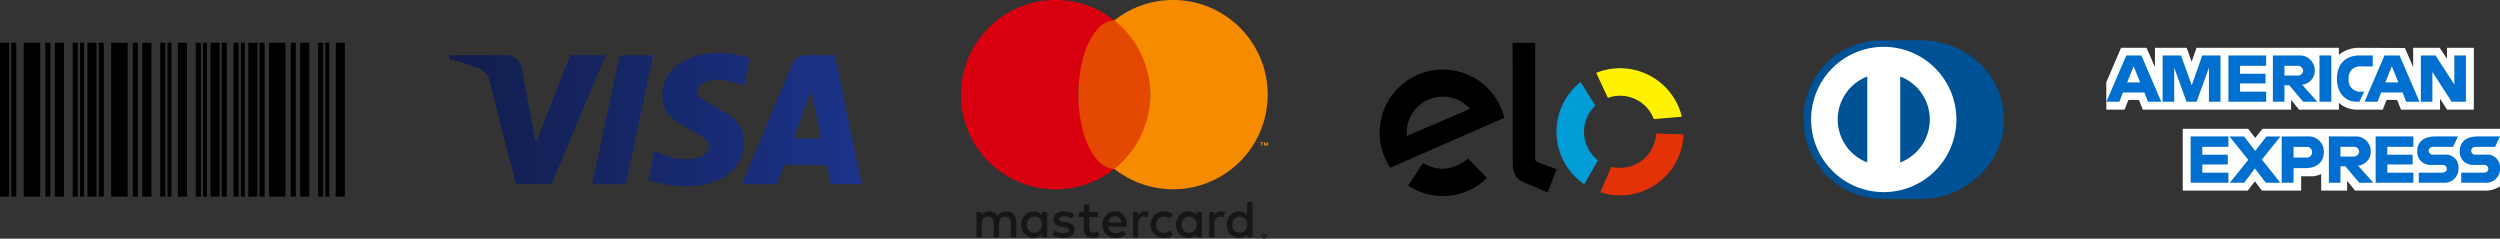 <svg id="Grupo_2195" data-name="Grupo 2195" xmlns="http://www.w3.org/2000/svg" xmlns:xlink="http://www.w3.org/1999/xlink" width="440.793" height="42.077" viewBox="0 0 440.793 42.077">
  <rect x="0" y="0" width="440.793" height="42.077" fill="#333333" stroke="none"/>
  <defs>
    <linearGradient id="linear-gradient" x1="-2.251" y1="0.518" x2="0.982" y2="0.498" gradientUnits="objectBoundingBox">
      <stop offset="0" stop-color="#121e4e"/>
      <stop offset="1" stop-color="#1b338a"/>
    </linearGradient>
    <linearGradient id="linear-gradient-2" x1="-1.738" y1="0.511" x2="2.08" y2="0.492" xlink:href="#linear-gradient"/>
    <linearGradient id="linear-gradient-3" x1="0.147" y1="0.502" x2="2.623" y2="0.482" xlink:href="#linear-gradient"/>
    <linearGradient id="linear-gradient-4" x1="-1.967" y1="0.508" x2="4.38" y2="0.488" xlink:href="#linear-gradient"/>
  </defs>
  <g id="Grupo_239" data-name="Grupo 239">
    <g id="Grupo_219" data-name="Grupo 219" transform="translate(317.997 7.102)">
      <path id="Caminho_92" data-name="Caminho 92" d="M517.331,87.089c7.648.037,14.63-6.236,14.63-13.869,0-8.345-6.982-14.114-14.63-14.112h-6.583a13.8,13.8,0,0,0-14.111,14.112,14.018,14.018,0,0,0,14.111,13.869Z" transform="translate(-496.637 -59.109)" fill="#005297"/>
      <path id="Caminho_93" data-name="Caminho 93" d="M517.036,83.554V68.4a8.113,8.113,0,0,1,0,15.155m-11.023-7.578a8.134,8.134,0,0,1,5.211-7.577V83.551a8.129,8.129,0,0,1-5.211-7.575m8.117-12.809a12.808,12.808,0,1,0,12.808,12.809,12.809,12.809,0,0,0-12.808-12.809" transform="translate(-499.989 -62.011)" fill="#fff"/>
    </g>
    <g id="Grupo_220" data-name="Grupo 220" transform="translate(371.378 8.433)">
      <path id="Caminho_132" data-name="Caminho 132" d="M170.942,345.036v-10.9h11.539l1.238,1.614L185,334.138h41.883v10.147a4.835,4.835,0,0,1-2.362.752H201.328l-1.4-1.718v1.718h-4.574V342.1a3.838,3.838,0,0,1-1.976.409h-1.557v2.523H184.9l-1.236-1.649-1.255,1.649Z" transform="translate(-157.467 -319.858)" fill="#fff" fill-rule="evenodd"/>
      <path id="Caminho_133" data-name="Caminho 133" d="M136,303.174l2.6-6.067h4.5l1.477,3.4v-3.4h5.594l.879,2.456.853-2.456h25.111v1.234a5.418,5.418,0,0,1,3.49-1.234l8.148.029,1.451,3.354v-3.382h4.681l1.288,1.926v-1.926H200.8v10.9h-4.724l-1.235-1.932v1.932h-6.878l-.691-1.718H185.42l-.68,1.718h-4.664a4.612,4.612,0,0,1-3.06-1.209v1.209h-7.032l-1.4-1.718v1.718H142.436l-.691-1.718H139.9l-.686,1.718H136v-4.831Z" transform="translate(-136 -297.108)" fill="#fff" fill-rule="evenodd"/>
      <path id="Caminho_134" data-name="Caminho 134" d="M139.545,300.592l-3.51,8.16h2.285l.647-1.634h3.765l.644,1.634h2.335l-3.506-8.16Zm1.3,1.9,1.148,2.856h-2.3l1.151-2.856Z" transform="translate(-136.022 -299.248)" fill="#016fd0" fill-rule="evenodd"/>
      <path id="Caminho_135" data-name="Caminho 135" d="M161.754,308.748v-8.16L165,300.6l1.889,5.261,1.843-5.273h3.221v8.16h-2.04v-6.013l-2.163,6.013h-1.789l-2.169-6.013v6.013Z" transform="translate(-151.822 -299.246)" fill="#016fd0" fill-rule="evenodd"/>
      <path id="Caminho_136" data-name="Caminho 136" d="M191.824,308.748v-8.16h6.657v1.825h-4.6v1.4h4.488v1.718h-4.488v1.449h4.6v1.772Z" transform="translate(-170.296 -299.246)" fill="#016fd0" fill-rule="evenodd"/>
      <path id="Caminho_137" data-name="Caminho 137" d="M212.149,300.592v8.16h2.04v-2.9h.859l2.446,2.9h2.493l-2.684-3.006a2.485,2.485,0,0,0,2.238-2.507,2.64,2.64,0,0,0-2.852-2.647Zm2.04,1.825h2.332a.936.936,0,0,1,.966.859.922.922,0,0,1-.936.859h-2.362v-1.718Z" transform="translate(-182.783 -299.248)" fill="#016fd0" fill-rule="evenodd"/>
      <path id="Caminho_138" data-name="Caminho 138" d="M235.559,308.748h-2.083v-8.16h2.083v8.16Z" transform="translate(-195.886 -299.246)" fill="#016fd0" fill-rule="evenodd"/>
      <path id="Caminho_139" data-name="Caminho 139" d="M245.4,308.748h-.45c-2.175,0-3.5-1.714-3.5-4.046,0-2.39,1.306-4.114,4.053-4.114h2.255v1.933h-2.337a1.963,1.963,0,0,0-1.9,2.2,2,2,0,0,0,2.2,2.244h.537l-.859,1.782Z" transform="translate(-200.786 -299.246)" fill="#016fd0" fill-rule="evenodd"/>
      <path id="Caminho_140" data-name="Caminho 140" d="M257.6,300.592l-3.51,8.16h2.285l.647-1.634h3.765l.644,1.634h2.335l-3.507-8.16Zm1.3,1.9,1.147,2.856h-2.3l1.151-2.856Z" transform="translate(-208.553 -299.248)" fill="#016fd0" fill-rule="evenodd"/>
      <path id="Caminho_141" data-name="Caminho 141" d="M279.805,308.748v-8.16H282.4l3.312,5.127v-5.127h2.04v8.16h-2.51l-3.4-5.261v5.261Z" transform="translate(-224.349 -299.246)" fill="#016fd0" fill-rule="evenodd"/>
      <path id="Caminho_142" data-name="Caminho 142" d="M174.562,345.778v-8.16h6.657v1.825h-4.6v1.4h4.488v1.718h-4.488v1.449h4.6v1.772Z" transform="translate(-159.691 -321.996)" fill="#016fd0" fill-rule="evenodd"/>
      <path id="Caminho_143" data-name="Caminho 143" d="M259.146,345.778v-8.16H265.8v1.825h-4.6v1.4h4.467v1.718h-4.467v1.449h4.6v1.772Z" transform="translate(-211.657 -321.996)" fill="#016fd0" fill-rule="evenodd"/>
      <path id="Caminho_144" data-name="Caminho 144" d="M192.371,345.778l3.241-4.03-3.318-4.13h2.57l1.976,2.553,1.983-2.553h2.47l-3.275,4.08,3.247,4.08H198.7l-1.919-2.513-1.872,2.513Z" transform="translate(-170.585 -321.996)" fill="#016fd0" fill-rule="evenodd"/>
      <path id="Caminho_145" data-name="Caminho 145" d="M216.186,337.622v8.16h2.094v-2.577h2.147c1.817,0,3.195-.964,3.195-2.839a2.686,2.686,0,0,0-2.929-2.745Zm2.094,1.845h2.261a.921.921,0,0,1,1.007.94.941.941,0,0,1-1.013.94H218.28v-1.879Z" transform="translate(-185.263 -321.999)" fill="#016fd0" fill-rule="evenodd"/>
      <path id="Caminho_146" data-name="Caminho 146" d="M237.763,337.618v8.16h2.04v-2.9h.859l2.446,2.9H245.6l-2.684-3.006a2.485,2.485,0,0,0,2.238-2.506,2.64,2.64,0,0,0-2.852-2.647Zm2.04,1.826h2.332a.936.936,0,0,1,.966.859.922.922,0,0,1-.936.859H239.8v-1.718Z" transform="translate(-198.52 -321.996)" fill="#016fd0" fill-rule="evenodd"/>
      <path id="Caminho_147" data-name="Caminho 147" d="M278.446,345.778v-1.772h4.083c.6,0,.866-.326.866-.685,0-.343-.261-.69-.866-.69h-1.845a2.281,2.281,0,0,1-2.5-2.444c0-1.309.818-2.57,3.2-2.57h3.973l-.859,1.836h-3.436c-.657,0-.859.345-.859.674a.711.711,0,0,0,.752.712h1.932a2.239,2.239,0,0,1,2.564,2.342,2.447,2.447,0,0,1-2.661,2.6Z" transform="translate(-223.355 -321.996)" fill="#016fd0" fill-rule="evenodd"/>
      <path id="Caminho_148" data-name="Caminho 148" d="M297.862,345.778v-1.772h3.91c.6,0,.866-.326.866-.685,0-.343-.261-.69-.866-.69H300.1a2.281,2.281,0,0,1-2.5-2.444c0-1.309.818-2.57,3.2-2.57H304.7l-.859,1.836h-3.357c-.657,0-.859.345-.859.674a.711.711,0,0,0,.752.712h1.76a2.238,2.238,0,0,1,2.563,2.342,2.447,2.447,0,0,1-2.661,2.6Z" transform="translate(-235.283 -321.996)" fill="#016fd0" fill-rule="evenodd"/>
    </g>
    <g id="Grupo_217" data-name="Grupo 217" transform="translate(169.431)">
      <g id="Grupo_208" data-name="Grupo 208" transform="translate(0)">
        <g id="Grupo_205" data-name="Grupo 205" transform="translate(2.732 35.593)">
          <path id="Caminho_149" data-name="Caminho 149" d="M184.169,648.492a1.64,1.64,0,0,0-.553-.363,1.85,1.85,0,0,0-.7-.129,2.658,2.658,0,0,0-.418.035,1.838,1.838,0,0,0-.425.122,1.62,1.62,0,0,0-.4.243,1.46,1.46,0,0,0-.326.391,1.593,1.593,0,0,0-.606-.58,1.787,1.787,0,0,0-.875-.21,2.019,2.019,0,0,0-.342.03,1.548,1.548,0,0,0-.351.1,1.394,1.394,0,0,0-.622.523v-.541h-.931v4.429h.939v-2.455a1.324,1.324,0,0,1,.089-.5,1.085,1.085,0,0,1,.24-.368,1,1,0,0,1,.351-.224,1.2,1.2,0,0,1,.43-.077.925.925,0,0,1,.736.3,1.271,1.271,0,0,1,.262.86v2.464h.94v-2.455a1.319,1.319,0,0,1,.089-.5,1.081,1.081,0,0,1,.239-.368,1,1,0,0,1,.351-.224,1.2,1.2,0,0,1,.43-.077.925.925,0,0,1,.736.3,1.27,1.27,0,0,1,.262.86v2.464h.94v-2.783a1.925,1.925,0,0,0-.128-.712A1.62,1.62,0,0,0,184.169,648.492Z" transform="translate(-177.623 -646.315)" fill="#161615"/>
          <path id="Caminho_150" data-name="Caminho 150" d="M218.105,648.651a1.733,1.733,0,0,0-.573-.474,1.752,1.752,0,0,0-.818-.178,2.159,2.159,0,0,0-1.572.657,2.238,2.238,0,0,0-.472.737,2.647,2.647,0,0,0,0,1.872,2.237,2.237,0,0,0,.472.737,2.159,2.159,0,0,0,1.572.657,1.772,1.772,0,0,0,.818-.176,1.707,1.707,0,0,0,.573-.471v.532h.966v-4.429h-.966Zm-.037,2.242a1.343,1.343,0,0,1-.273.448,1.27,1.27,0,0,1-.421.3,1.438,1.438,0,0,1-1.107,0,1.253,1.253,0,0,1-.418-.305,1.353,1.353,0,0,1-.263-.451,1.681,1.681,0,0,1,0-1.1,1.347,1.347,0,0,1,.263-.451,1.251,1.251,0,0,1,.418-.305,1.438,1.438,0,0,1,1.107,0,1.267,1.267,0,0,1,.421.3,1.346,1.346,0,0,1,.273.448,1.685,1.685,0,0,1,0,1.128Z" transform="translate(-206.604 -646.315)" fill="#161615"/>
          <path id="Caminho_151" data-name="Caminho 151" d="M243.721,650.339a2.389,2.389,0,0,0-1.133-.423l-.458-.069q-.152-.023-.287-.053a.914.914,0,0,1-.231-.081.437.437,0,0,1-.155-.129.319.319,0,0,1-.058-.194.44.44,0,0,1,.22-.381,1.109,1.109,0,0,1,.617-.146,2.27,2.27,0,0,1,.409.037,3.379,3.379,0,0,1,.381.093,2.777,2.777,0,0,1,.578.25l.416-.754a2.846,2.846,0,0,0-.809-.344,3.837,3.837,0,0,0-.985-.122,2.708,2.708,0,0,0-.763.1,1.75,1.75,0,0,0-.575.282,1.23,1.23,0,0,0-.365.446,1.343,1.343,0,0,0-.127.592,1.092,1.092,0,0,0,.382.867,2.129,2.129,0,0,0,1.121.432l.463.06a1.456,1.456,0,0,1,.583.178.364.364,0,0,1,.185.312.442.442,0,0,1-.254.4,1.554,1.554,0,0,1-.754.145,2.908,2.908,0,0,1-.488-.037,2.441,2.441,0,0,1-.393-.1,1.892,1.892,0,0,1-.319-.143,2.336,2.336,0,0,1-.261-.173l-.448.726a2.382,2.382,0,0,0,.5.291,3.472,3.472,0,0,0,.518.173,3.249,3.249,0,0,0,.481.083q.226.021.4.021a3.135,3.135,0,0,0,.853-.107,1.916,1.916,0,0,0,.633-.3,1.323,1.323,0,0,0,.393-.458,1.263,1.263,0,0,0,.136-.585A1.058,1.058,0,0,0,243.721,650.339Z" transform="translate(-226.813 -646.332)" fill="#161615"/>
          <path id="Caminho_152" data-name="Caminho 152" d="M285.222,648.644a1.89,1.89,0,0,0-.661-.476,2.1,2.1,0,0,0-.848-.169,2.3,2.3,0,0,0-.895.169,2.01,2.01,0,0,0-.7.476,2.162,2.162,0,0,0-.453.737,2.67,2.67,0,0,0-.162.948,2.633,2.633,0,0,0,.166.957,2.126,2.126,0,0,0,.467.735,2.066,2.066,0,0,0,.716.471,2.442,2.442,0,0,0,.915.167,3.267,3.267,0,0,0,.959-.139,2.411,2.411,0,0,0,.862-.485l-.481-.689a2.162,2.162,0,0,1-.612.344,1.934,1.934,0,0,1-.668.123,1.577,1.577,0,0,1-.453-.065,1.188,1.188,0,0,1-.393-.2,1.213,1.213,0,0,1-.3-.349,1.436,1.436,0,0,1-.171-.513h3.273q.009-.083.014-.176c0-.062,0-.123,0-.185a2.755,2.755,0,0,0-.155-.946A2.222,2.222,0,0,0,285.222,648.644Zm-2.7,1.306a1.66,1.66,0,0,1,.129-.441,1.192,1.192,0,0,1,.238-.347,1,1,0,0,1,.347-.224,1.254,1.254,0,0,1,.46-.079,1.028,1.028,0,0,1,.754.287,1.383,1.383,0,0,1,.37.8Z" transform="translate(-259.268 -646.315)" fill="#161615"/>
          <path id="Caminho_153" data-name="Caminho 153" d="M345.581,648.651a1.73,1.73,0,0,0-.573-.474,1.752,1.752,0,0,0-.818-.178,2.159,2.159,0,0,0-1.572.657,2.237,2.237,0,0,0-.472.737,2.646,2.646,0,0,0,0,1.872,2.236,2.236,0,0,0,.472.737,2.159,2.159,0,0,0,1.572.657,1.772,1.772,0,0,0,.818-.176,1.7,1.7,0,0,0,.573-.471v.532h.966v-4.429h-.966Zm-.037,2.242a1.346,1.346,0,0,1-.273.448,1.271,1.271,0,0,1-.421.3,1.438,1.438,0,0,1-1.107,0,1.253,1.253,0,0,1-.418-.305,1.355,1.355,0,0,1-.264-.451,1.683,1.683,0,0,1,0-1.1,1.35,1.35,0,0,1,.264-.451,1.252,1.252,0,0,1,.418-.305,1.438,1.438,0,0,1,1.107,0,1.268,1.268,0,0,1,.421.3,1.349,1.349,0,0,1,.273.448,1.688,1.688,0,0,1,0,1.128Z" transform="translate(-306.79 -646.315)" fill="#161615"/>
          <path id="Caminho_154" data-name="Caminho 154" d="M264.88,647.164a1.3,1.3,0,0,1-.46.088.8.8,0,0,1-.275-.046.566.566,0,0,1-.222-.145.7.7,0,0,1-.15-.257,1.143,1.143,0,0,1-.056-.379V644.5h1.552v-.878h-1.552v-1.341h-.971v1.341h-.883v.878h.883v1.946a1.774,1.774,0,0,0,.418,1.3,1.584,1.584,0,0,0,1.172.418,2.093,2.093,0,0,0,.756-.129,3.164,3.164,0,0,0,.413-.194l-.33-.809A2.492,2.492,0,0,1,264.88,647.164Z" transform="translate(-243.828 -641.818)" fill="#161615"/>
          <path id="Caminho_155" data-name="Caminho 155" d="M308.762,648a1.771,1.771,0,0,0-.735.148,1.561,1.561,0,0,0-.55.549v-.581H306.6v4.429h.887v-2.437a1.5,1.5,0,0,1,.079-.5,1.086,1.086,0,0,1,.217-.374.9.9,0,0,1,.333-.231,1.122,1.122,0,0,1,.425-.079,1.89,1.89,0,0,1,.379.042,1.558,1.558,0,0,1,.194.052l.286-.924a1.76,1.76,0,0,0-.237-.059A2.392,2.392,0,0,0,308.762,648Z" transform="translate(-278.987 -646.315)" fill="#161615"/>
          <path id="Caminho_156" data-name="Caminho 156" d="M371.5,648a1.769,1.769,0,0,0-.735.148,1.559,1.559,0,0,0-.55.549v-.581h-.877v4.429h.886v-2.437a1.5,1.5,0,0,1,.079-.5,1.088,1.088,0,0,1,.217-.374.9.9,0,0,1,.333-.231,1.12,1.12,0,0,1,.425-.079,1.887,1.887,0,0,1,.379.042,1.579,1.579,0,0,1,.194.052l.286-.924a1.757,1.757,0,0,0-.237-.059A2.393,2.393,0,0,0,371.5,648Z" transform="translate(-328.294 -646.315)" fill="#161615"/>
          <path id="Caminho_157" data-name="Caminho 157" d="M387.28,640.131v2.336a1.729,1.729,0,0,0-.573-.474,1.753,1.753,0,0,0-.818-.178,2.161,2.161,0,0,0-1.572.657,2.234,2.234,0,0,0-.471.737,2.648,2.648,0,0,0,0,1.872,2.242,2.242,0,0,0,.471.738,2.162,2.162,0,0,0,1.572.657,1.773,1.773,0,0,0,.818-.176,1.705,1.705,0,0,0,.573-.471v.532h.966v-6.229Zm-.037,4.578a1.341,1.341,0,0,1-.273.448,1.27,1.27,0,0,1-.421.3,1.44,1.44,0,0,1-1.107,0,1.254,1.254,0,0,1-.419-.305,1.353,1.353,0,0,1-.263-.451,1.683,1.683,0,0,1,0-1.1,1.348,1.348,0,0,1,.263-.451,1.247,1.247,0,0,1,.419-.305,1.434,1.434,0,0,1,1.107,0,1.26,1.26,0,0,1,.421.3,1.339,1.339,0,0,1,.273.448,1.684,1.684,0,0,1,0,1.128Z" transform="translate(-339.562 -640.131)" fill="#161615"/>
          <path id="Caminho_158" data-name="Caminho 158" d="M322.392,649.305a1.3,1.3,0,0,1,.439-.291,1.443,1.443,0,0,1,.55-.1h0a1.729,1.729,0,0,1,.605.1,1.459,1.459,0,0,1,.469.28l.465-.773a2.37,2.37,0,0,0-.589-.343,2.622,2.622,0,0,0-1.9,0,2.289,2.289,0,0,0-.754.49,2.263,2.263,0,0,0-.5.737,2.459,2.459,0,0,0,0,1.849,2.266,2.266,0,0,0,.5.737,2.291,2.291,0,0,0,.754.49,2.626,2.626,0,0,0,1.9,0,2.369,2.369,0,0,0,.589-.343l-.465-.774a1.449,1.449,0,0,1-.469.279,1.722,1.722,0,0,1-.605.1h0a1.437,1.437,0,0,1-.55-.1,1.3,1.3,0,0,1-.439-.291,1.356,1.356,0,0,1-.291-.448,1.611,1.611,0,0,1,0-1.151A1.361,1.361,0,0,1,322.392,649.305Z" transform="translate(-290.305 -646.315)" fill="#161615"/>
        </g>
        <g id="Grupo_206" data-name="Grupo 206" transform="translate(52.986 41.173)">
          <path id="Caminho_159" data-name="Caminho 159" d="M412.826,666.2a.463.463,0,0,1,.181.036.47.47,0,0,1,.147.1.456.456,0,0,1,.1.144.441.441,0,0,1,0,.35.465.465,0,0,1-.427.278.469.469,0,0,1-.184-.036.454.454,0,0,1-.247-.242.45.45,0,0,1,0-.35.455.455,0,0,1,.1-.144.466.466,0,0,1,.148-.1A.476.476,0,0,1,412.826,666.2Zm0,.778a.312.312,0,0,0,.127-.026.322.322,0,0,0,.1-.07.332.332,0,0,0,.069-.359.321.321,0,0,0-.069-.1.326.326,0,0,0-.1-.069.312.312,0,0,0-.127-.026.322.322,0,0,0-.129.026.332.332,0,0,0-.1.069.316.316,0,0,0-.069.1.337.337,0,0,0,0,.255.321.321,0,0,0,.069.1.328.328,0,0,0,.1.07A.323.323,0,0,0,412.826,666.973Zm.026-.527a.187.187,0,0,1,.125.037.122.122,0,0,1,.043.1.109.109,0,0,1-.031.08.154.154,0,0,1-.089.042l.125.144h-.135l-.112-.14h-.013v.14h-.113v-.4Zm-.086.1v.073h.085a.085.085,0,0,0,.04-.008.03.03,0,0,0,.014-.028.031.031,0,0,0-.014-.028.071.071,0,0,0-.04-.009Z" transform="translate(-412.359 -666.195)" fill="#161615"/>
        </g>
        <g id="Grupo_207" data-name="Grupo 207">
          <path id="Caminho_160" data-name="Caminho 160" d="M185.568,490.566a16.657,16.657,0,0,1,6.338-13.087,16.691,16.691,0,1,0,0,26.174A16.657,16.657,0,0,1,185.568,490.566Z" transform="translate(-164.862 -473.875)" fill="#d90010"/>
          <ellipse id="Elipse_3" data-name="Elipse 3" cx="6.338" cy="13.087" rx="6.338" ry="13.087" transform="translate(20.706 3.604)" fill="#e54800"/>
          <path id="Caminho_161" data-name="Caminho 161" d="M411.5,591.723v-.488h-.2V591.1h.541v.135h-.2v.488Zm1.046,0v-.432l-.14.373h-.155l-.14-.372v.431h-.146V591.1h.209l.155.4.154-.4h.209v.623Z" transform="translate(-358.541 -566.004)" fill="#f78b00"/>
          <path id="Caminho_162" data-name="Caminho 162" d="M301.538,473.875a16.616,16.616,0,0,0-10.353,3.6,16.68,16.68,0,0,1,0,26.174,16.689,16.689,0,1,0,10.353-29.778Z" transform="translate(-264.141 -473.875)" fill="#f78b00"/>
        </g>
      </g>
    </g>
    <g id="Grupo_216" data-name="Grupo 216" transform="translate(79.158 9.321)">
      <path id="Caminho_163" data-name="Caminho 163" d="M453.979,43.83H448.5c-.2-.963-.416-1.906-.586-2.857-.07-.394-.2-.548-.637-.542-2.2.028-4.395.021-6.592,0a.5.5,0,0,0-.566.41c-.3.906-.634,1.8-.973,2.7-.046.121-.2.288-.3.288-1.981.017-3.962.013-6,.013.372-.894.723-1.748,1.08-2.6q3.831-9.14,7.663-18.279a2.7,2.7,0,0,1,2.81-1.872h4.811c.159.743.319,1.475.472,2.208q1.885,9.032,3.77,18.064c.161.771.352,1.536.529,2.3Zm-7.172-8.08-1.736-8.324-.07-.014-3.023,8.338Z" transform="translate(-381.189 -20.687)" fill="url(#linear-gradient)"/>
      <path id="Caminho_164" data-name="Caminho 164" d="M323.915,18.077c.723.134,1.452.245,2.168.41.653.151,1.293.361,1.988.559l-1.026,4.8c-.916-.269-1.792-.578-2.692-.777a7.635,7.635,0,0,0-3.724-.032,3.776,3.776,0,0,0-1.4.745,1.278,1.278,0,0,0-.039,2.021,8.738,8.738,0,0,0,1.5,1.081c1.2.721,2.458,1.348,3.623,2.118a5.366,5.366,0,0,1,2.583,3.84,6.846,6.846,0,0,1-3.236,6.993,11.094,11.094,0,0,1-5.215,1.685,18.635,18.635,0,0,1-7.613-.863c-.166-.055-.328-.123-.49-.189a1.366,1.366,0,0,1-.164-.1l1.061-4.969c.422.184.819.369,1.224.533a10.608,10.608,0,0,0,6.007.749,4.27,4.27,0,0,0,1.546-.645,1.637,1.637,0,0,0,.184-2.695,14.467,14.467,0,0,0-1.983-1.3c-1.056-.643-2.178-1.192-3.177-1.911a5.328,5.328,0,0,1-2.385-3.789,6.479,6.479,0,0,1,2.525-5.982,10.614,10.614,0,0,1,5.646-2.192,2.978,2.978,0,0,0,.34-.081Z" transform="translate(-274.997 -18.077)" fill="url(#linear-gradient-2)"/>
      <path id="Caminho_165" data-name="Caminho 165" d="M75.878,21.064c-.308.741-.6,1.447-.895,2.151Q70.753,33.307,66.531,43.4a.558.558,0,0,1-.623.4c-1.78-.015-3.56-.021-5.34,0-.377.005-.5-.127-.587-.466-1.509-5.88-3.043-11.754-4.535-17.639A3.1,3.1,0,0,0,53.6,23.433a29.444,29.444,0,0,0-5.1-1.649l-.226-.057c.009-.682.009-.682.658-.682h9.345A2.71,2.71,0,0,1,61.1,23.367q1.186,6.21,2.346,12.425c.034.181.073.361.125.616.081-.152.137-.237.174-.33q2.9-7.34,5.795-14.684a.47.47,0,0,1,.523-.356c1.807.014,3.614.007,5.421.008C75.6,21.046,75.713,21.056,75.878,21.064Z" transform="translate(-48.269 -20.64)" fill="url(#linear-gradient-3)"/>
      <path id="Caminho_166" data-name="Caminho 166" d="M236.258,44l4.863-22.727h5.9c-.246,1.153-.486,2.284-.728,3.415q-2.006,9.379-4,18.761c-.092.435-.246.573-.7.564-1.618-.031-3.236-.012-4.854-.012Z" transform="translate(-211.008 -20.844)" fill="url(#linear-gradient-4)"/>
    </g>
    <g id="Grupo_215" data-name="Grupo 215" transform="translate(0 7.545)">
      <path id="Caminho_167" data-name="Caminho 167" d="M176.858,300.969h2.9v27.119h-2.9V300.969Z" transform="translate(-172.676 -300.969)" fill-rule="evenodd"/>
      <path id="Caminho_168" data-name="Caminho 168" d="M184.015,300.969h.9v27.119h-.9V300.969Z" transform="translate(-176.025 -300.969)" fill-rule="evenodd"/>
      <path id="Caminho_169" data-name="Caminho 169" d="M187.172,300.969h1.607v27.119h-1.607V300.969Z" transform="translate(-177.501 -300.969)" fill-rule="evenodd"/>
      <path id="Caminho_170" data-name="Caminho 170" d="M193.1,300.969h.9v27.119h-.9V300.969Z" transform="translate(-180.275 -300.969)" fill-rule="evenodd"/>
      <path id="Caminho_171" data-name="Caminho 171" d="M195.521,300.969h.692v27.119h-.692V300.969Z" transform="translate(-181.407 -300.969)" fill-rule="evenodd"/>
      <path id="Caminho_172" data-name="Caminho 172" d="M172.719,300.969h.9v27.119h-.9V300.969Z" transform="translate(-170.74 -300.969)" fill-rule="evenodd"/>
      <path id="Caminho_173" data-name="Caminho 173" d="M169,300.969h1.607v27.119H169V300.969Z" transform="translate(-169 -300.969)" fill-rule="evenodd"/>
      <path id="Caminho_174" data-name="Caminho 174" d="M205.835,300.969h2.9v27.119h-2.9V300.969Z" transform="translate(-186.232 -300.969)" fill-rule="evenodd"/>
      <path id="Caminho_175" data-name="Caminho 175" d="M212.992,300.969h.9v27.119h-.9V300.969Z" transform="translate(-189.581 -300.969)" fill-rule="evenodd"/>
      <path id="Caminho_176" data-name="Caminho 176" d="M216.148,300.969h1.607v27.119h-1.607V300.969Z" transform="translate(-191.057 -300.969)" fill-rule="evenodd"/>
      <path id="Caminho_177" data-name="Caminho 177" d="M222.078,300.969h.9v27.119h-.9V300.969Z" transform="translate(-193.831 -300.969)" fill-rule="evenodd"/>
      <path id="Caminho_178" data-name="Caminho 178" d="M224.5,300.969h.692v27.119H224.5V300.969Z" transform="translate(-194.963 -300.969)" fill-rule="evenodd"/>
      <path id="Caminho_179" data-name="Caminho 179" d="M201.7,300.969h.9v27.119h-.9V300.969Z" transform="translate(-184.296 -300.969)" fill-rule="evenodd"/>
      <path id="Caminho_180" data-name="Caminho 180" d="M197.977,300.969h1.607v27.119h-1.607V300.969Z" transform="translate(-182.556 -300.969)" fill-rule="evenodd"/>
      <path id="Caminho_181" data-name="Caminho 181" d="M227.936,300.969h1.607v27.119h-1.607V300.969Z" transform="translate(-196.572 -300.969)" fill-rule="evenodd"/>
      <path id="Caminho_182" data-name="Caminho 182" d="M233.865,300.969h.9v27.119h-.9V300.969Z" transform="translate(-199.346 -300.969)" fill-rule="evenodd"/>
      <path id="Caminho_183" data-name="Caminho 183" d="M236.285,300.969h.692v27.119h-.692V300.969Z" transform="translate(-200.478 -300.969)" fill-rule="evenodd"/>
      <path id="Caminho_184" data-name="Caminho 184" d="M242.46,300.969h.9v27.119h-.9V300.969Z" transform="translate(-203.367 -300.969)" fill-rule="evenodd"/>
      <path id="Caminho_185" data-name="Caminho 185" d="M238.741,300.969h1.607v27.119h-1.607V300.969Z" transform="translate(-201.627 -300.969)" fill-rule="evenodd"/>
      <path id="Caminho_186" data-name="Caminho 186" d="M246.388,300.969h.9v27.119h-.9V300.969Z" transform="translate(-205.204 -300.969)" fill-rule="evenodd"/>
      <path id="Caminho_187" data-name="Caminho 187" d="M248.809,300.969h.692v27.119h-.692V300.969Z" transform="translate(-206.337 -300.969)" fill-rule="evenodd"/>
      <path id="Caminho_188" data-name="Caminho 188" d="M254.983,300.969h.9v27.119h-.9V300.969Z" transform="translate(-209.225 -300.969)" fill-rule="evenodd"/>
      <path id="Caminho_189" data-name="Caminho 189" d="M251.264,300.969h1.607v27.119h-1.607V300.969Z" transform="translate(-207.485 -300.969)" fill-rule="evenodd"/>
      <path id="Caminho_190" data-name="Caminho 190" d="M258.14,300.969h2.9v27.119h-2.9V300.969Z" transform="translate(-210.702 -300.969)" fill-rule="evenodd"/>
      <path id="Caminho_191" data-name="Caminho 191" d="M265.3,300.969h.9v27.119h-.9V300.969Z" transform="translate(-214.05 -300.969)" fill-rule="evenodd"/>
      <path id="Caminho_192" data-name="Caminho 192" d="M268.454,300.969h1.607v27.119h-1.607V300.969Z" transform="translate(-215.527 -300.969)" fill-rule="evenodd"/>
      <path id="Caminho_193" data-name="Caminho 193" d="M274.383,300.969h.9v27.119h-.9V300.969Z" transform="translate(-218.301 -300.969)" fill-rule="evenodd"/>
      <path id="Caminho_194" data-name="Caminho 194" d="M276.8,300.969h.692v27.119H276.8V300.969Z" transform="translate(-219.433 -300.969)" fill-rule="evenodd"/>
      <path id="Caminho_195" data-name="Caminho 195" d="M280.241,300.969h1.607v27.119h-1.607V300.969Z" transform="translate(-221.042 -300.969)" fill-rule="evenodd"/>
    </g>
    <g id="Grupo_218" data-name="Grupo 218" transform="translate(243.258 7.545)">
      <path id="Caminho_86" data-name="Caminho 86" d="M188.285,349.913a11.145,11.145,0,0,1,10.831,8.524l-4.491,1.964v-.009l-4.594,2.018-11.021,4.819a11.142,11.142,0,0,1,9.275-17.316Zm4.782,6.928-11.13,4.8c-.017-.192-.027-.386-.027-.582a6.374,6.374,0,0,1,11.156-4.214Z" transform="translate(-177.144 -345.197)" fill-rule="evenodd"/>
      <path id="Caminho_87" data-name="Caminho 87" d="M215.2,428.835a11.049,11.049,0,0,1-13.9,1.343l2.62-3.983q3.958,2.366,7.952-.769l3.331,3.41Z" transform="translate(-196.278 -405.008)" fill-rule="evenodd"/>
      <path id="Caminho_88" data-name="Caminho 88" d="M289.877,348.3l-.028-21.069h3.992v20.5a.419.419,0,0,0,.282.47l3.472,1.35-1.565,4.068-4.068-1.721c-1.542-.653-2.083-1.6-2.086-3.6Z" transform="translate(-266.414 -327.234)" fill-rule="evenodd"/>
      <path id="Caminho_89" data-name="Caminho 89" d="M334.416,374.251a6.353,6.353,0,0,1-.477-9.631l-2.578-4.179a11.206,11.206,0,0,0,.621,18.038Z" transform="translate(-295.923 -353.536)" fill="#009dd7" fill-rule="evenodd"/>
      <path id="Caminho_90" data-name="Caminho 90" d="M362.815,354.022a6.363,6.363,0,0,1,8.1,3.743l4.94-.413a11.21,11.21,0,0,0-15.1-7.734Z" transform="translate(-322.575 -344.313)" fill="#fff200" fill-rule="evenodd"/>
      <path id="Caminho_91" data-name="Caminho 91" d="M374.088,404.191a6.36,6.36,0,0,1-7.9,5.859l-1.938,4.487a11.209,11.209,0,0,0,14.685-10.194Z" transform="translate(-325.346 -388.189)" fill="#e33206" fill-rule="evenodd"/>
    </g>
  </g>
</svg>
